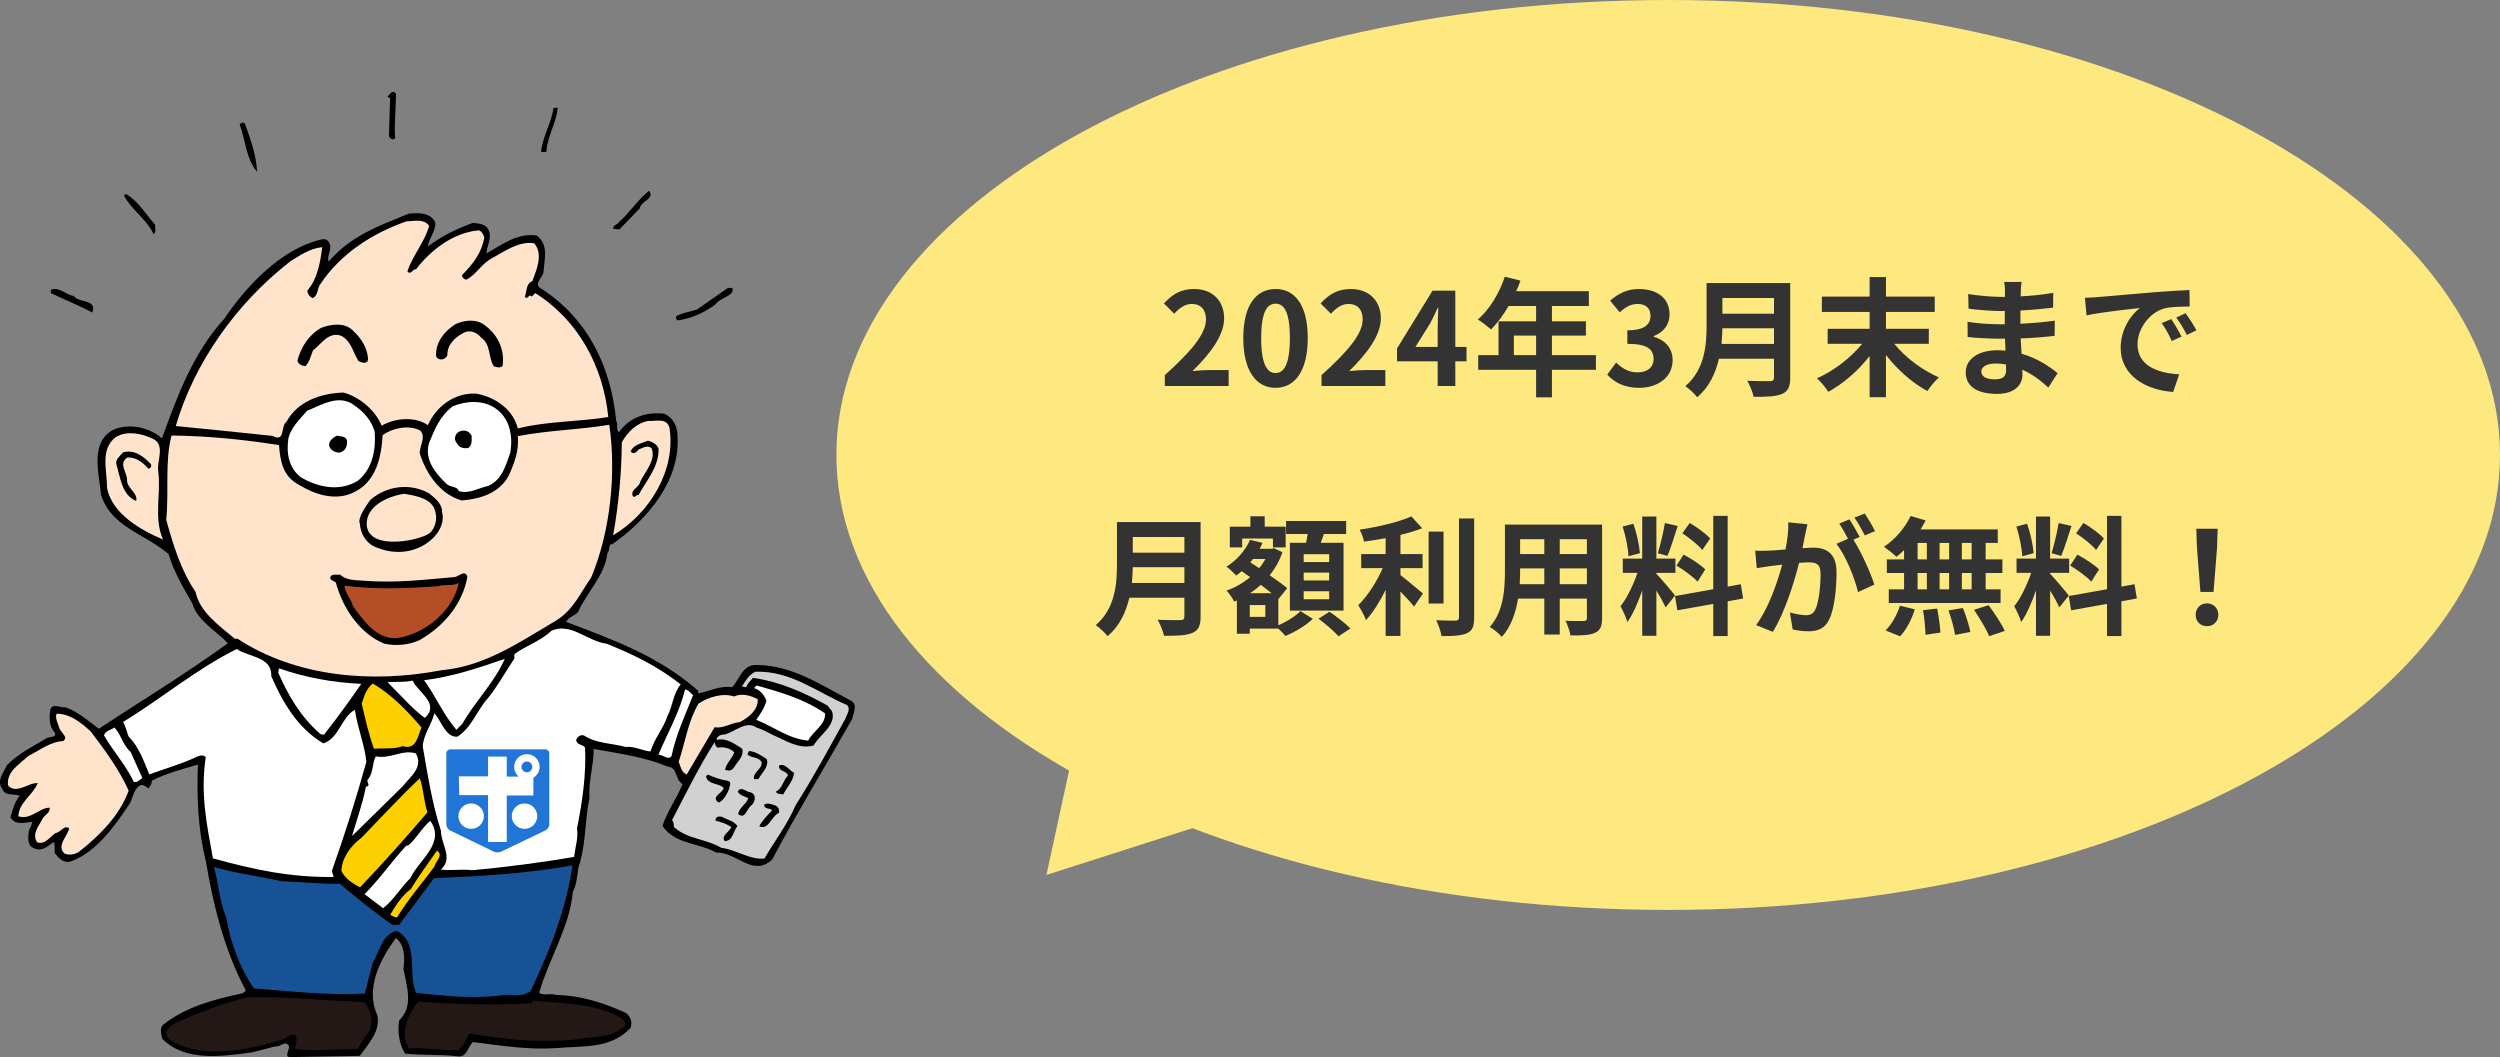 <svg width="272" height="115" viewBox="0 0 272 115" fill="none" xmlns="http://www.w3.org/2000/svg">
<rect x="0" y="0" width="272" height="115" fill="#808080" stroke="none"/>
<g clip-path="url(#clip0_499_3)">
<path d="M5.062 80.307C5.345 80.157 6.344 80.269 5.901 79.625C5.321 78.991 5.35 78.008 5.472 77.209C5.741 76.452 6.608 77.035 7.178 76.969C8.47 77.444 9.577 78.389 10.737 79.292C15.374 76.255 20.206 73.303 24.796 69.989C23.632 68.715 21.426 67.52 20.912 65.621C19.932 63.924 18.9 62.18 18.339 60.281C15.685 58.025 12.16 57.385 11.001 53.874C10.765 51.453 9.747 48.073 12.382 46.733C14.078 46.028 16.223 46.474 17.623 47.692C19.291 43.109 20.955 38.483 24.395 34.689C26.842 31.065 30.607 27.074 34.953 26.054C35.377 25.945 35.665 26.124 35.815 26.401C36.211 27.135 35.509 27.765 35.759 28.46C38.172 25.631 41.283 24.554 44.488 23.242C45.623 23.116 46.858 23.172 47.353 24.183C47.466 25.066 46.627 25.978 46.552 26.825C48.051 25.659 49.696 24.907 51.44 24.248C52.104 24.324 52.863 24.347 53.165 25.038C53.56 25.913 52.962 26.726 52.929 27.567C54.621 26.627 56.256 25.316 58.396 25.626C59.697 26.613 59.249 28.075 59.136 29.528C59.15 30.181 57.93 30.872 58.886 31.403C64.076 34.746 66.507 40.091 67.045 45.821C67.29 46.141 66.969 46.757 67.351 47.025C68.459 45.403 70.344 44.787 72.248 45.008C73.299 45.445 73.747 46.503 73.723 47.579C73.959 52.289 70.528 56.459 66.639 59.191C66.116 59.205 66.418 59.9 66.088 60.14C65.852 62.575 63.845 64.413 62.892 66.59C62.473 67.022 61.955 67.083 61.582 67.657C66.602 69.561 71.668 71.366 75.967 75.16V75.442C77.202 75.216 78.234 74.577 79.662 74.769C80.496 73.857 80.798 72.259 82.367 72.353C86.166 72.377 89.338 74.52 92.6 76.246C93.368 76.687 92.816 77.595 92.731 78.206C89.842 83.292 86.76 88.336 84.012 93.512C81.915 95.491 80.105 92.652 77.923 92.764C76.004 91.655 73.492 91.918 72.074 89.859C72.611 88.256 73.629 86.87 74.261 85.309C73.398 84.82 73.799 83.499 72.611 83.396C70.123 82.352 67.314 81.971 64.599 81.492C64.589 83.316 64.005 85.06 64.132 86.832C63.656 89.088 63.746 91.467 63.128 93.775C62.718 94.767 62.888 96.027 62.336 96.977C61.983 100.864 59.725 104.296 58.66 108.019C59.141 108.376 59.942 108.028 60.465 108.245C63.218 108.301 65.654 109.114 68.002 110.163C68.624 110.515 68.826 111.211 68.605 111.827C66.423 114.182 63.42 113.759 60.39 114.041C57.355 114.229 54.498 113.754 51.454 113.378C50.893 113.862 50.822 115.08 49.776 114.925C47.919 114.699 46.166 114.85 44.073 114.633C43.437 113.623 43.22 112.278 43.432 111.009C45.063 109.509 44.21 107.154 43.894 105.391C44.059 104.216 44.031 102.773 43.069 102.054C41.358 104.395 39.713 107.572 41.047 110.431C41.415 112.193 40.109 113.543 39.143 114.878L31.739 115.009C30.791 115.132 31.536 114.22 31.432 113.806C31.041 113.115 30.485 113.975 29.915 113.853C29.208 114.06 28.26 114.276 27.459 114.488C24.051 114.967 20.073 115.508 17.651 113.011C17.547 112.452 17.345 111.991 17.717 111.517C20.238 109.523 23.264 108.734 26.384 108.075L26.757 107.784C24.443 103.464 23.208 98.551 22.402 93.719C21.525 90.245 21.407 86.649 21.53 83.189C19.923 83.659 18.084 84.134 16.534 84.928C16.496 85.351 16.402 85.398 16.171 85.779C15.931 85.647 15.497 85.191 15.12 85.53C14.465 86.066 14.479 86.808 14.111 87.429C12.499 89.859 10.511 92.675 7.777 93.695C6.929 94.001 6.396 93.366 5.958 92.816C5.901 92.398 6.033 91.928 5.84 91.603C5.232 92.041 4.628 92.666 3.766 92.318C2.856 92.017 3.078 90.983 3.158 90.282C3.342 90.043 3.431 89.714 3.521 89.432C2.809 89.455 1.678 89.859 1.141 88.943C1.362 88.097 1.584 87.293 2.14 86.578C1.518 86.315 0.528 86.672 0.226 85.798C-0.41 84.881 0.429 84.063 0.745 83.259C2.093 81.91 3.507 81.261 5.053 80.326L5.062 80.307Z" fill="black"/>
<path d="M3.106 82.234C4.327 81.637 5.401 80.716 6.872 80.626C7.48 80.189 6.617 79.7 6.467 79.24C6.311 78.685 5.972 78.182 6.151 77.66C7.527 77.618 8.781 78.563 9.888 79.602C11.448 81.656 12.957 83.71 13.998 86.014C13.098 88.609 10.822 90.968 8.526 92.722C8.055 92.971 7.536 93.079 7.009 92.863C6.137 92.003 7.306 91.029 7.527 90.136C6.994 89.685 6.584 90.583 6.019 90.649C5.411 91.086 4.859 91.946 4.044 91.645C3.408 90.682 4.294 89.817 4.657 89.013C4.935 88.632 5.5 88.378 5.392 87.871C4.251 87.903 3.332 89.243 1.994 88.815C2.06 87.273 3.61 86.479 4.105 85.2C3.059 85.139 1.852 86.437 0.881 85.482C0.66 83.95 2.116 83.156 3.097 82.239L3.106 82.234Z" fill="#FFE3CA"/>
<path d="M5.533 31.526C6.476 31.168 7.159 32.085 8.012 32.198C8.597 33.02 10.581 32.494 10.044 34.003C8.554 33.209 7.027 32.602 5.543 31.897L5.533 31.521V31.526Z" fill="black"/>
<path d="M12.443 79.146C13.169 79.87 13.334 81.036 14.206 81.802L15.497 84.66C15.167 84.811 14.983 85.191 14.555 85.064C13.711 83.269 12.306 81.722 11.321 80.025C11.406 79.508 12.071 79.442 12.443 79.151V79.146Z" fill="white"/>
<path d="M12.584 47.565C13.852 46.78 15.568 47.194 16.765 47.809C17.967 48.519 17.048 50.183 17.213 51.251C17.547 53.808 16.694 56.266 17.736 58.706C15.294 57.658 12.221 55.933 11.646 53.103C11.656 51.142 10.855 48.923 12.584 47.56V47.565Z" fill="#FFE3CA"/>
<path d="M13.376 49.224C14.602 48.858 15.662 49.666 16.44 50.531C16.492 50.809 16.402 50.907 16.166 51.006C15.488 50.277 14.814 49.742 13.867 49.77C12.834 50.456 13.852 51.406 13.819 52.2C13.791 53.136 15.035 53.61 14.814 54.504C13.235 53.85 13.103 51.941 12.646 50.461C12.589 49.948 13.056 49.61 13.381 49.224H13.376Z" fill="black"/>
<path d="M13.381 78.558C17.557 76.001 21.431 72.753 25.758 70.614C27.058 71.507 29.618 71.432 29.519 73.58C30.711 76.297 32.285 79.146 35.17 80.881C36.914 80.312 37.107 78.065 38.61 77.223C38.884 79.174 39.68 81.022 39.859 82.883C38.752 86.888 37.498 90.851 36.103 94.767L36.306 95.416C31.512 95.468 27.558 94.607 23.165 93.39C22.473 89.582 21.794 86.334 22.383 82.39C22.185 82.07 21.667 82.225 21.431 82.324C19.786 83.123 17.99 83.598 16.247 84.256C15.648 82.827 15.144 81.299 13.984 80.119C13.786 79.611 13.678 79.01 13.386 78.549L13.381 78.558Z" fill="white"/>
<path d="M13.682 21.094C15.026 21.846 15.86 23.317 16.883 24.455C16.84 24.784 17.038 25.245 16.713 25.489C16.02 23.924 14.286 22.805 13.498 21.291L13.687 21.099L13.682 21.094Z" fill="black"/>
<path d="M19.334 111.164C21.831 110.153 24.278 109.1 26.969 108.503C31.192 108.423 35.566 108.846 39.699 109.048C40.283 109.871 40.642 111.074 40.232 112.113C39.817 112.781 39.261 113.401 38.94 114.116C36.522 114.144 34.387 114.398 32.106 114.14C32.05 113.627 32.606 112.955 31.979 112.555C31.409 112.574 31.088 113.049 30.565 113.157C26.931 114.248 21.921 115.291 18.509 113.152C17.495 112.391 18.617 111.469 19.324 111.164H19.334Z" fill="#231815"/>
<path d="M18.66 47.382C22.788 47.443 26.309 47.8 30.358 48.425C30.485 50.15 30.758 51.824 32.53 52.75C34.213 53.775 36.409 54.546 38.431 53.596C40.924 52.444 41.49 49.765 41.631 47.334C42.659 46.601 44.455 46.173 45.704 46.836C46.382 47.471 45.689 48.472 45.656 49.267C46.316 51.49 47.881 53.775 50.219 54.452C52.302 54.297 54.38 53.624 55.384 51.678C55.974 50.352 56.473 49.032 56.346 47.447C59.895 46.78 62.93 46.78 66.291 46.211C67.059 51.467 66.423 57.789 64.335 62.805C63.133 64.521 62.412 66.322 60.536 67.497C56.596 69.814 52.802 72.499 48.018 72.922C40.213 74.421 32.035 73.552 25.833 69.49L25.55 69.499C23.764 68.014 21.742 66.58 21.275 64.399C19.663 62.02 18.848 59.289 18.084 56.558C18.4 53.417 17.915 50.211 18.664 47.386L18.66 47.382Z" fill="#FFE3CA"/>
<path d="M31.484 28.493C32.611 27.807 33.685 27.026 35.062 26.89C34.854 28.39 34.604 30.265 33.445 31.61C33.45 31.986 33.695 32.301 34.029 32.432C34.642 32.132 34.482 31.389 34.854 30.914C37.069 27.576 40.538 25.367 44.214 24.088C45.02 24.065 46.104 23.75 46.694 24.573C46.203 26.317 44.907 27.802 44.323 29.504C44.662 30.007 44.888 29.255 45.266 29.288C46.976 27.088 49.366 25.334 52.019 25.066C52.401 25.057 52.552 25.517 52.698 25.795C52.444 27.435 51.473 28.728 50.309 29.885C50.172 30.167 50.507 30.345 50.7 30.435C51.737 29.983 52.373 28.7 53.504 28.108C54.866 27.365 56.459 26.194 58.123 26.472C59.141 27.656 58.368 29.358 57.92 30.59C57.213 30.844 57.326 31.727 57.1 32.296C57.44 32.705 57.52 31.864 57.859 32.273L58.231 31.887C62.987 34.872 65.65 39.973 66.182 45.374C63.062 45.891 59.546 45.811 56.337 46.611C55.823 44.523 53.848 43.184 51.803 42.826C49.427 42.714 47.462 44.222 46.552 46.258C45.157 45.271 42.928 45.482 41.523 46.319C40.877 44.702 39.138 43.169 37.371 42.709C35 42.779 32.403 43.607 31.168 45.887C30.513 46.328 31.069 48.176 29.679 47.428C26.158 47.066 22.402 46.667 19.122 46.352C21.125 39.517 25.649 33.072 31.494 28.507L31.484 28.493Z" fill="#FFE3CA"/>
<path d="M23.274 94.321C25.564 94.998 28.18 95.336 30.612 95.872C32.747 95.947 34.939 96.206 36.98 96.145C38.813 97.724 40.647 99.163 42.57 100.549C42.81 100.728 43.14 100.578 43.427 100.615C44.676 98.942 46.02 97.174 47.221 95.547C51.916 95.359 57.322 95.054 62.289 94.151C61.578 98.984 59.815 103.473 57.718 107.836C56.785 108.611 55.535 108.043 54.499 108.306C51.327 108.682 48.376 108.353 45.284 108.029C44.299 106.096 45.699 102.599 43.159 101.273C41.551 101.649 41.306 103.525 40.566 104.714L39.685 108.104C35.608 108.32 31.611 107.836 27.619 107.54C26.055 105.25 25.051 102.434 24.622 99.877C23.877 98.124 23.788 96.121 23.279 94.311L23.274 94.321Z" fill="#175296"/>
<path d="M26.347 13.328L26.634 13.413C27.238 15.077 27.888 16.877 27.973 18.697C26.757 17.286 26.719 15.232 26.069 13.526L26.352 13.328H26.347Z" fill="black"/>
<path d="M30.353 72.715C33.171 73.702 36.174 74.266 39.308 74.403C38.017 76.264 36.72 78.079 35.24 79.945L34.859 79.865C32.639 77.924 31.357 75.629 30.268 73.185L30.353 72.715Z" fill="white"/>
<path d="M33.412 44.688C35.061 44.03 36.932 42.807 38.624 44.157C39.685 44.871 40.462 45.877 40.769 46.987C40.901 48.895 40.562 50.964 38.973 52.275C37.003 53.549 34.524 53.018 32.7 51.904C31.399 50.87 31.13 49.243 31.385 47.645C31.696 46.469 32.672 45.548 33.416 44.688H33.412Z" fill="white"/>
<path d="M34.948 35.672C36.127 35.216 37.597 35.075 38.469 36.034C39.388 36.894 40.024 37.994 40.048 39.16C39.869 39.677 39.294 39.418 39.006 39.287C38.417 38.37 38.252 37.162 37.149 36.541C35.764 36.024 34.934 37.449 34.048 38.13C33.822 38.699 33.695 39.357 33.228 39.837C32.846 39.799 32.417 39.63 32.361 39.207C32.761 37.792 33.539 36.462 34.948 35.672Z" fill="black"/>
<path d="M36.041 62.636C36.277 62.444 36.659 62.571 36.989 62.514C37.667 63.149 38.662 63.116 39.567 63.182C43.036 63.45 46.066 63.078 49.431 62.787C49.908 62.773 50.553 61.912 50.855 62.745C50.341 65.654 48.347 68.099 45.675 69.627C44.549 70.177 43.031 70.313 41.791 70.026C39.063 68.893 37.253 66.054 36.536 63.365C36.296 63.186 35.674 63.064 36.046 62.632L36.041 62.636Z" fill="black"/>
<path d="M36.692 47.391C37.074 47.518 37.593 47.41 37.748 47.918C37.809 48.571 37.583 49.088 36.919 49.253C36.49 49.22 36.061 49.046 35.863 48.632C35.613 48.077 36.221 47.593 36.692 47.391Z" fill="black"/>
<path d="M39.35 91.124C41.443 88.957 43.63 86.602 45.68 84.669C46.081 85.826 46.109 87.227 46.51 88.379C44.096 91.208 41.773 93.803 39.171 96.544C38.403 96.149 37.493 95.566 37.145 94.739C37.211 93.291 38.181 91.998 39.35 91.124Z" fill="#FDD000"/>
<path d="M37.489 63.713C40.821 64.173 44.28 64.018 47.646 63.779C48.353 63.525 49.163 63.825 49.917 63.431C49.267 66.486 46.274 68.959 43.201 69.429C40.972 69.589 39.511 67.488 38.389 65.932C38.229 65.142 37.508 64.559 37.493 63.717L37.489 63.713Z" fill="#B44E26"/>
<path d="M39.812 85.595C40.477 85.483 39.709 85.041 40.081 84.745C40.637 84.025 40.477 83.052 40.887 82.291C42.508 82.615 43.767 81.501 45.247 81.971C46.086 83.485 44.676 84.463 43.8 85.562C41.891 87.443 40.119 89.177 38.304 90.964C38.837 89.079 39.426 87.565 39.812 85.591V85.595Z" fill="white"/>
<path d="M44.21 92.003H44.398C45.331 91.222 45.878 90.085 46.811 89.309C48.517 91.73 45.567 93.549 44.653 95.543C43.625 96.506 42.847 97.931 41.679 98.81L39.657 97.282C41.193 95.787 42.763 93.545 44.205 92.003H44.21Z" fill="white"/>
<path d="M40.543 74.365C42.56 75.516 44.398 77.425 45.859 79.155C45.449 80.1 45.289 81.647 43.809 81.181C42.866 81.538 41.726 81.383 40.684 81.463C40.081 79.752 39.77 78.314 39.355 76.551C39.624 75.794 39.798 74.995 40.547 74.365H40.543Z" fill="#FDD000"/>
<path d="M44.681 96.751C45.553 95.322 46.571 93.939 47.542 92.553C48.31 93.089 47.372 93.681 47.292 94.24C45.953 96.102 44.417 97.785 43.224 99.783C42.989 99.882 42.701 99.66 42.461 99.524C43.059 98.481 43.748 97.432 44.685 96.746L44.681 96.751Z" fill="#FDD000"/>
<path d="M44.903 74.045C45.402 75.291 47.943 76.523 46.218 78.116C44.771 77.04 43.559 75.583 42.155 74.224C43.055 74.149 44.054 74.257 44.903 74.045Z" fill="white"/>
<path d="M45.492 108.964C49.625 109.302 53.617 109.368 57.835 109.147L58.019 108.86C61.017 109.189 64.622 109.124 67.356 110.633C67.691 110.811 68.03 111.126 68.039 111.545C66.597 113.035 64.406 112.729 62.468 113.115C58.297 113.477 54.828 113.068 51.062 112.438C50.648 113.058 50.473 113.904 49.771 114.252C48.065 114.304 46.156 113.989 44.45 114.041C43.465 112.297 44.426 110.398 45.492 108.964Z" fill="#231815"/>
<path d="M42.895 10.023L43.088 10.202C43.074 11.932 42.871 13.572 42.994 15.063C42.715 15.307 42.282 14.992 42.324 14.71L42.437 10.691L42.15 10.512C42.386 10.367 42.517 9.892 42.899 10.023H42.895Z" fill="black"/>
<path d="M47.25 77.613C48.023 78.384 48.442 80.241 49.767 80.152C51.312 79.169 51.892 77.284 53.103 75.94C54.216 74.553 54.993 73.082 55.964 71.648L55.955 71.183C57.265 70.209 58.773 69.786 59.985 68.63C62.101 67.68 63.901 69.772 65.994 70.035C68.817 71.164 71.546 72.48 74.053 74.459C73.219 75.512 73.196 76.819 72.602 77.961C72.154 79.282 71.178 80.387 70.778 81.755C70.019 81.731 69.01 81.153 68.11 81.275C66.583 80.857 64.877 80.909 63.529 80.016C63.147 79.889 62.822 80.175 62.685 80.509C62.742 81.069 63.359 80.956 63.652 81.322C63.802 84.308 63.34 87.311 62.78 90.132C62.94 91.157 62.582 92.191 62.459 93.225C58.957 93.846 55.026 94.339 51.383 94.682C50.431 94.527 48.918 94.758 47.966 94.603C49.366 93.394 47.957 91.801 47.98 90.4C47.019 87.438 46.533 84.326 45.996 81.214C46.067 79.903 46.948 78.85 47.255 77.627L47.25 77.613Z" fill="white"/>
<path d="M46.137 74.008C49.215 73.632 52.09 72.659 54.918 71.686C53.829 74.196 51.685 76.316 50.308 78.737L49.658 79.409C48.249 77.769 47.405 75.742 46.137 74.003V74.008Z" fill="white"/>
<path d="M49.258 44.204C50.719 43.597 52.566 43.494 53.914 44.434C55.455 45.506 55.823 47.363 55.526 49.243C55.031 50.564 54.682 52.162 53.127 52.867C52.038 53.088 51.105 53.77 49.908 53.431C49.757 52.877 48.951 53.041 48.565 52.632C47.452 51.546 46.142 50.089 46.675 48.209C47.311 46.695 47.806 45.327 49.253 44.208L49.258 44.204Z" fill="white"/>
<path d="M49.653 35.225C50.737 34.774 51.968 34.689 52.887 35.498C54.282 36.574 54.932 38.238 54.678 39.832C54.352 40.076 54.065 39.945 53.73 39.86C53.094 38.901 53.447 37.486 52.34 36.725C51.901 36.179 51.232 35.916 50.62 36.123C49.63 36.574 48.65 37.444 48.673 38.61C48.673 38.798 48.395 38.99 48.206 39.089C47.877 39.146 47.542 39.061 47.443 38.737C47.367 37.242 48.386 35.954 49.653 35.211V35.225Z" fill="black"/>
<path d="M50.163 46.888C50.681 46.733 51.115 47.001 51.312 47.414C51.322 47.927 51.379 48.392 50.959 48.735C50.441 48.843 49.913 48.674 49.715 48.214C49.281 47.804 49.55 47.005 50.163 46.892V46.888Z" fill="black"/>
<path d="M60.206 11.828C60.295 11.64 60.536 11.772 60.677 11.72C60.564 13.314 59.551 14.79 59.442 16.525L58.872 16.543C59.028 14.856 59.951 13.474 60.206 11.833V11.828Z" fill="black"/>
<path d="M67.653 48.124C68.294 46.982 69.274 46.018 70.551 45.793C71.263 45.863 72.583 45.402 72.842 46.563C73.549 51.119 70.744 55.829 66.71 58.241C67.308 54.861 67.624 51.579 67.653 48.124Z" fill="#FFE3CA"/>
<path d="M67.375 24.126C68.586 23.064 69.368 21.729 70.632 20.755C71.268 21.672 69.703 21.855 69.623 22.654L67.389 24.963L66.724 24.892C66.621 24.521 67.191 24.46 67.375 24.126Z" fill="black"/>
<path d="M70.499 47.946C70.975 48.072 71.503 48.336 71.654 48.843C71.692 50.804 70.344 52.247 69.477 53.859C69.189 53.775 69.01 54.339 68.812 53.878C68.656 53.23 69.557 53.013 69.637 52.454C70.184 51.269 71.395 50.113 70.895 48.773C70.462 48.364 69.896 48.759 69.472 48.909C69.288 49.196 68.864 49.487 68.624 49.121C68.892 48.364 69.84 48.242 70.499 47.941V47.946Z" fill="black"/>
<path d="M74.539 75.009C74.968 75.089 75.067 75.366 75.406 75.634C74.548 77.811 73.544 79.94 73.068 82.243C72.795 82.765 72.116 82.131 71.64 82.103C72.639 79.738 73.921 77.5 74.539 75.009Z" fill="white"/>
<path d="M77.781 80.702C77.739 80.984 77.838 81.167 78.078 81.346C78.79 81.228 79.407 81.397 79.893 81.849C79.666 82.507 79.016 83.043 78.884 83.748C79.459 83.964 79.737 83.767 80.015 83.245C80.383 82.765 80.991 82.093 80.741 81.449C79.874 80.913 79.011 80.241 77.97 80.504C77.918 80.18 78.385 79.884 78.813 79.917C79.949 79.649 81.156 78.351 82.311 79.155C82.98 79.367 83.602 79.724 84.224 80.029C85.563 80.598 86.911 81.534 88.518 81.115C89.206 79.879 90.992 78.939 90.535 77.411L90.05 76.772C87.504 75.357 84.875 74.172 81.919 73.749C81.689 74.083 81.269 74.374 81.179 74.797C81.038 74.755 80.892 74.666 80.703 74.717C81.071 74.144 81.439 73.434 82.193 73.081C86.034 72.964 88.881 75.305 92.138 76.701C92.623 77.152 92.109 77.731 91.977 78.201C90.233 81.336 88.541 84.519 86.562 87.612C85.699 89.647 84.309 91.462 83.164 93.413C81.505 93.559 80.105 92.43 78.488 92.247C76.858 91.269 74.817 91.33 73.318 89.977C73.313 89.695 73.308 89.417 73.115 89.234C74.623 86.338 76.037 83.447 77.791 80.683L77.781 80.702Z" fill="#D1D1D2"/>
<path d="M75.995 76.551C77.027 75.865 78.63 75.347 79.874 75.78C80.671 75.38 81.722 75.677 82.443 76.076C82.513 77.242 81.439 78.069 80.496 78.563C79.549 78.638 78.611 79.32 77.753 79.113C76.745 80.824 75.731 82.54 74.723 84.251C74.152 84.082 74.039 83.386 73.841 82.878C74.558 80.754 74.845 78.502 75.995 76.556V76.551Z" fill="#FFE3CA"/>
<path d="M75.821 33.678C76.942 32.898 78.069 32.113 79.191 31.332L79.667 31.318C80.015 32.197 78.356 32.339 77.805 33.152C76.589 34.031 75.269 34.633 73.756 34.863C73.563 34.773 73.516 34.59 73.558 34.402C74.261 34.007 75.067 33.937 75.821 33.678Z" fill="black"/>
<path d="M76.999 84.274C77.621 84.538 78.385 84.838 79.195 84.956C79.671 85.083 79.351 85.558 79.308 85.887C79.082 86.409 78.715 87.118 78.196 87.321C77.235 86.695 78.696 86.277 78.734 85.718C78.201 85.172 77.018 85.398 76.811 84.467L76.999 84.274Z" fill="black"/>
<path d="M78.606 88.896C79.134 89.206 79.799 89.281 80.237 89.874C79.77 90.4 79.747 91.523 78.846 91.505C78.408 90.959 79.351 90.508 79.577 89.986C79.049 89.629 78.521 89.46 77.857 89.291C77.8 88.825 78.276 88.764 78.606 88.896Z" fill="black"/>
<path d="M81.415 86.846C81.034 86.625 80.558 86.592 80.261 86.136C80.628 85.474 81.166 86.155 81.59 86.188C82.353 86.4 82.179 87.152 81.807 87.584C81.241 87.88 81.128 89.239 80.308 88.562C80.435 87.857 81.236 87.457 81.415 86.846Z" fill="black"/>
<path d="M81.505 81.708C82.217 81.778 82.796 82.183 83.418 82.582C83.72 83.414 82.829 84.143 82.514 84.759L82.037 84.773C81.877 83.983 83.013 83.668 82.853 82.878C82.462 82.328 81.755 82.493 81.316 82.084L81.5 81.703L81.505 81.708Z" fill="black"/>
<path d="M82.316 74.581C84.894 75.296 87.519 76.057 89.776 77.623C89.8 78.929 88.485 79.484 87.934 80.575C85.841 80.406 84.154 79.056 82.287 78.318C82.702 77.698 83.211 76.983 83.385 76.231C83.187 75.676 82.65 74.995 82.033 74.873L82.311 74.581H82.316Z" fill="white"/>
<path d="M84.003 88.171C83.758 87.852 83.145 88.106 83.135 87.546C83.465 87.302 84.083 87.518 84.469 87.692C84.71 87.871 84.809 88.101 84.766 88.43C83.918 88.782 83.616 90.381 82.612 89.897C82.886 89.328 83.536 88.656 84.003 88.171Z" fill="black"/>
<path d="M84.436 86.103C85.144 85.802 85.172 84.914 85.733 84.383C85.577 83.781 84.682 83.992 84.762 83.292C85.422 82.991 85.865 83.819 86.392 84.082C86.317 84.97 85.615 85.647 85.205 86.451C84.917 86.319 84.493 86.475 84.436 86.099V86.103Z" fill="black"/>
<path d="M49.008 81.529C48.763 81.529 48.56 81.731 48.56 81.98V89.704C48.56 89.953 48.744 90.24 48.965 90.348L53.721 92.656C53.943 92.764 54.31 92.764 54.532 92.656L59.358 90.343C59.579 90.235 59.763 89.948 59.763 89.699V81.976C59.763 81.727 59.561 81.524 59.311 81.524H49.008V81.529ZM51.261 90.179C50.497 90.179 49.875 89.558 49.875 88.797C49.875 88.035 50.497 87.415 51.261 87.415C52.024 87.415 52.646 88.035 52.646 88.797C52.646 89.558 52.024 90.179 51.261 90.179ZM57.067 90.179C56.304 90.179 55.682 89.558 55.682 88.797C55.682 88.035 56.304 87.415 57.067 87.415C57.831 87.415 58.453 88.035 58.453 88.797C58.453 89.558 57.831 90.179 57.067 90.179ZM58.033 84.622V86.545H55.135V91.613H53.099V86.512H49.965L49.922 84.463H53.099V82.319H55.135V84.495H56.436C56.134 84.242 55.941 83.861 55.941 83.433C55.941 82.671 56.563 82.051 57.327 82.051C58.09 82.051 58.712 82.671 58.712 83.433C58.712 83.936 58.439 84.378 58.033 84.618V84.622Z" fill="#2175D6"/>
<path d="M57.326 82.85C57.001 82.85 56.737 83.113 56.737 83.438C56.737 83.762 57.001 84.025 57.326 84.025C57.652 84.025 57.916 83.762 57.916 83.438C57.916 83.113 57.652 82.85 57.326 82.85Z" fill="#2175D6"/>
<path d="M40.307 54.377C42.159 52.793 44.652 52.567 46.656 53.658C47.287 54.156 48.121 54.786 48.098 55.731C48.743 58.077 45.157 61.226 41.08 59.604C39.878 59.233 39.209 58.067 39.147 56.939C38.883 56.436 39.774 55.077 40.302 54.382L40.307 54.377Z" fill="black"/>
<path d="M44.016 53.724C45.03 53.921 46.524 54.104 47.179 55.167C47.603 56.036 47.547 57.066 46.901 57.87C46.18 58.739 40.095 60.07 39.902 57.127C39.77 55.11 42.131 53.987 44.016 53.719V53.724Z" fill="#FFE3CA"/>
</g>
<path d="M113.853 95.192L121.317 60.788L147.38 84.455L113.853 95.192Z" fill="#FEE880"/>
<path d="M272 49.5C272 76.838 231.482 99 181.5 99C131.518 99 91 76.838 91 49.5C91 22.162 131.518 0 181.5 0C231.482 0 272 22.162 272 49.5Z" fill="#FEE880"/>
<path d="M126.732 42V40.81C129.546 38.29 131.212 36.344 131.212 34.748C131.212 33.698 130.652 33.068 129.658 33.068C128.902 33.068 128.286 33.558 127.754 34.132L126.634 33.012C127.586 31.99 128.51 31.444 129.924 31.444C131.884 31.444 133.186 32.704 133.186 34.636C133.186 36.512 131.632 38.528 129.742 40.376C130.26 40.32 130.946 40.264 131.436 40.264H133.676V42H126.732ZM138.784 42.196C136.67 42.196 135.27 40.348 135.27 36.778C135.27 33.194 136.67 31.444 138.784 31.444C140.898 31.444 142.284 33.208 142.284 36.778C142.284 40.348 140.898 42.196 138.784 42.196ZM138.784 40.586C139.68 40.586 140.338 39.69 140.338 36.778C140.338 33.88 139.68 33.04 138.784 33.04C137.888 33.04 137.216 33.88 137.216 36.778C137.216 39.69 137.888 40.586 138.784 40.586ZM143.78 42V40.81C146.594 38.29 148.26 36.344 148.26 34.748C148.26 33.698 147.7 33.068 146.706 33.068C145.95 33.068 145.334 33.558 144.802 34.132L143.682 33.012C144.634 31.99 145.558 31.444 146.972 31.444C148.932 31.444 150.234 32.704 150.234 34.636C150.234 36.512 148.68 38.528 146.79 40.376C147.308 40.32 147.994 40.264 148.484 40.264H150.724V42H143.78ZM153.998 37.744H156.42V35.63C156.42 35.028 156.462 34.09 156.49 33.474H156.434C156.182 34.034 155.902 34.608 155.608 35.168L153.998 37.744ZM156.42 42V39.312H151.996V37.912L155.86 31.626H158.338V37.744H159.556V39.312H158.338V42H156.42ZM164.706 38.64H167.128V36.512H164.706V38.64ZM173.638 38.64V40.236H168.85V43.232H167.128V40.236H160.828V38.64H163.04V34.958H167.128V33.292H164.132C163.558 34.286 162.886 35.182 162.228 35.84C161.906 35.56 161.192 35 160.786 34.762C162.046 33.698 163.124 31.906 163.726 30.1L165.42 30.534C165.294 30.926 165.14 31.304 164.958 31.682H172.868V33.292H168.85V34.958H172.546V36.512H168.85V38.64H173.638ZM178.342 42.196C176.704 42.196 175.598 41.58 174.87 40.754L175.836 39.452C176.452 40.054 177.208 40.516 178.146 40.516C179.196 40.516 179.91 39.998 179.91 39.06C179.91 38.052 179.308 37.408 177.054 37.408V35.938C178.958 35.938 179.574 35.28 179.574 34.356C179.574 33.544 179.07 33.068 178.188 33.068C177.446 33.068 176.844 33.404 176.228 33.978L175.178 32.718C176.074 31.934 177.068 31.444 178.286 31.444C180.288 31.444 181.646 32.438 181.646 34.202C181.646 35.322 181.016 36.134 179.924 36.568V36.638C181.086 36.96 181.982 37.828 181.982 39.186C181.982 41.09 180.316 42.196 178.342 42.196ZM187.3 37.422H193.012V35.714H187.398C187.384 36.246 187.356 36.834 187.3 37.422ZM193.012 32.424H187.398V34.132H193.012V32.424ZM194.776 30.8V41.09C194.776 42.098 194.538 42.574 193.894 42.854C193.222 43.148 192.242 43.176 190.8 43.176C190.702 42.686 190.366 41.888 190.1 41.426C191.08 41.482 192.256 41.468 192.564 41.468C192.9 41.468 193.012 41.356 193.012 41.062V39.032H187.02C186.656 40.6 185.956 42.126 184.654 43.218C184.402 42.868 183.73 42.252 183.366 42.014C185.48 40.208 185.676 37.534 185.676 35.406V30.8H194.776ZM209.854 37.408H206.102C207.306 38.906 209.168 40.292 210.96 41.062C210.54 41.412 209.994 42.098 209.7 42.546C208.076 41.678 206.452 40.236 205.192 38.626V43.218H203.414V38.738C202.168 40.334 200.544 41.748 198.92 42.63C198.64 42.196 198.094 41.51 197.688 41.16C199.508 40.362 201.37 38.92 202.602 37.408H198.85V35.77H203.414V33.936H198.22V32.27H203.414V30.142H205.192V32.27H210.498V33.936H205.192V35.77H209.854V37.408ZM215.566 40.418C215.566 40.95 216.07 41.272 217.036 41.272C217.778 41.272 218.268 41.062 218.268 40.25C218.268 40.096 218.268 39.9 218.254 39.648C217.876 39.592 217.498 39.55 217.106 39.55C216.112 39.55 215.566 39.942 215.566 40.418ZM219.948 30.674C219.906 30.954 219.878 31.304 219.864 31.668C219.85 31.808 219.85 32.018 219.85 32.242C220.998 32.186 222.16 32.074 223.392 31.864L223.378 33.474C222.454 33.586 221.18 33.712 219.822 33.782C219.822 34.272 219.822 34.79 219.822 35.224C221.236 35.154 222.426 35.042 223.56 34.888L223.546 36.54C222.286 36.68 221.194 36.778 219.85 36.82C219.878 37.352 219.906 37.926 219.948 38.486C221.712 38.99 223.056 39.928 223.868 40.6L222.86 42.168C222.104 41.468 221.152 40.726 220.032 40.222C220.046 40.418 220.046 40.586 220.046 40.74C220.046 41.93 219.136 42.854 217.288 42.854C215.048 42.854 213.872 42 213.872 40.516C213.872 39.102 215.174 38.108 217.33 38.108C217.624 38.108 217.918 38.122 218.198 38.15C218.17 37.716 218.156 37.268 218.142 36.848C217.904 36.848 217.666 36.848 217.414 36.848C216.602 36.848 215.006 36.778 214.082 36.666L214.068 35.014C214.978 35.182 216.7 35.28 217.442 35.28C217.666 35.28 217.89 35.28 218.114 35.28C218.114 34.818 218.114 34.314 218.128 33.838C217.946 33.838 217.778 33.838 217.61 33.838C216.728 33.838 215.104 33.712 214.18 33.586L214.138 31.99C215.146 32.158 216.742 32.298 217.596 32.298C217.778 32.298 217.96 32.298 218.142 32.298C218.142 32.032 218.142 31.808 218.142 31.64C218.142 31.374 218.114 30.94 218.058 30.674H219.948ZM226.836 32.396C227.396 32.382 227.942 32.354 228.208 32.326C229.384 32.228 231.694 32.018 234.256 31.808C235.698 31.682 237.224 31.598 238.218 31.556L238.232 33.348C237.476 33.362 236.272 33.362 235.53 33.544C233.836 33.992 232.562 35.798 232.562 37.464C232.562 39.774 234.718 40.6 237.098 40.726L236.44 42.644C233.5 42.448 230.728 40.88 230.728 37.842C230.728 35.826 231.862 34.23 232.814 33.516C231.498 33.656 228.642 33.964 227.018 34.314L226.836 32.396ZM236.23 34.72C236.58 35.224 237.084 36.078 237.35 36.624L236.286 37.1C235.936 36.33 235.642 35.784 235.194 35.154L236.23 34.72ZM237.798 34.076C238.148 34.566 238.68 35.392 238.974 35.938L237.924 36.442C237.546 35.686 237.224 35.168 236.776 34.552L237.798 34.076ZM123.15 63.422H128.862V61.714H123.248C123.234 62.246 123.206 62.834 123.15 63.422ZM128.862 58.424H123.248V60.132H128.862V58.424ZM130.626 56.8V67.09C130.626 68.098 130.388 68.574 129.744 68.854C129.072 69.148 128.092 69.176 126.65 69.176C126.552 68.686 126.216 67.888 125.95 67.426C126.93 67.482 128.106 67.468 128.414 67.468C128.75 67.468 128.862 67.356 128.862 67.062V65.032H122.87C122.506 66.6 121.806 68.126 120.504 69.218C120.252 68.868 119.58 68.252 119.216 68.014C121.33 66.208 121.526 63.534 121.526 61.406V56.8H130.626ZM144.612 61.154V60.3H141.84V61.154H144.612ZM144.612 63.156V62.302H141.84V63.156H144.612ZM144.612 65.2V64.332H141.84V65.2H144.612ZM140.342 59.054H142.106C142.162 58.746 142.218 58.41 142.274 58.102H139.922V56.688H146.46V58.102H144.038C143.926 58.438 143.814 58.76 143.702 59.054H146.18V66.432H140.342V59.054ZM135.148 58.592V59.558H133.804V57.304H136.044V56.17H137.598V57.304H139.88V59.558H138.494V58.592H135.148ZM137.668 67.118V65.83H135.974V67.118H137.668ZM136.002 64.542H138.368C138.018 64.262 137.598 63.954 137.178 63.632C136.8 63.968 136.408 64.276 136.002 64.542ZM137.682 60.818H136.324C136.226 60.944 136.128 61.056 136.03 61.182L136.996 61.812C137.262 61.504 137.486 61.168 137.682 60.818ZM139.082 65.13V68.028C140.006 67.65 140.986 67.006 141.49 66.488L142.834 67.328C142.106 68.042 140.874 68.784 139.852 69.19C139.67 68.966 139.362 68.658 139.082 68.392H135.974V68.952H134.574V65.326L134.28 65.452C134.098 65.088 133.734 64.528 133.44 64.262C134.364 63.94 135.246 63.436 136.016 62.792L135.092 62.148C134.896 62.316 134.7 62.484 134.49 62.624C134.266 62.358 133.748 61.854 133.44 61.658C134.532 60.972 135.498 59.908 136.002 58.732L137.36 59.068C137.262 59.292 137.164 59.502 137.038 59.712H138.34L138.592 59.642L139.53 60.076C139.208 61.028 138.732 61.868 138.144 62.596C138.9 63.1 139.586 63.604 140.048 63.996L139.11 65.158L139.082 65.13ZM143.45 67.314L144.654 66.558C145.396 67.076 146.418 67.846 146.922 68.378L145.634 69.232C145.186 68.7 144.206 67.874 143.45 67.314ZM152.368 61.812V62.568C153.054 63.086 154.44 64.276 154.818 64.57L153.852 65.998C153.516 65.564 152.928 64.934 152.368 64.36V69.19H150.758V64.178C150.128 65.452 149.386 66.656 148.616 67.468C148.448 66.978 148.042 66.264 147.776 65.844C148.784 64.864 149.806 63.268 150.436 61.812H148.098V60.286H150.758V58.55C149.96 58.704 149.162 58.83 148.406 58.928C148.336 58.564 148.126 57.976 147.93 57.626C149.946 57.332 152.2 56.8 153.558 56.184L154.734 57.472C154.034 57.752 153.222 57.99 152.368 58.2V60.286H154.776V61.812H152.368ZM157.058 57.836V65.662H155.434V57.836H157.058ZM158.738 56.408H160.39V67.188C160.39 68.154 160.194 68.616 159.62 68.882C159.046 69.162 158.108 69.218 156.834 69.204C156.764 68.728 156.512 67.958 156.26 67.482C157.17 67.524 158.066 67.524 158.36 67.524C158.626 67.51 158.738 67.426 158.738 67.174V56.408ZM169.7 63.562H172.654V61.84H169.7V63.562ZM165.346 63.562H168.02V61.84H165.388V62.092C165.388 62.54 165.374 63.044 165.346 63.562ZM168.02 58.662H165.388V60.286H168.02V58.662ZM172.654 60.286V58.662H169.7V60.286H172.654ZM174.306 57.08V67.244C174.306 68.14 174.11 68.588 173.55 68.84C172.976 69.12 172.122 69.148 170.862 69.134C170.806 68.686 170.54 67.972 170.33 67.538C171.114 67.58 172.038 67.566 172.29 67.566C172.556 67.566 172.654 67.482 172.654 67.23V65.13H169.7V69.036H168.02V65.13H165.164C164.912 66.656 164.408 68.196 163.4 69.288C163.134 68.98 162.462 68.406 162.084 68.21C163.61 66.53 163.736 64.038 163.736 62.078V57.08H174.306ZM186.066 58.592L185.212 59.838C184.778 59.292 183.812 58.536 183.042 58.018L183.84 56.898C184.624 57.36 185.618 58.074 186.066 58.592ZM182.398 61.532L183.182 60.342C183.994 60.776 185.03 61.448 185.534 61.952L184.694 63.282C184.232 62.764 183.21 62.022 182.398 61.532ZM181.138 56.912L182.538 57.22C182.174 58.34 181.768 59.67 181.418 60.482L180.368 60.188C180.648 59.306 180.984 57.892 181.138 56.912ZM178.422 60.188L177.176 60.524C177.148 59.656 176.868 58.298 176.546 57.29L177.708 56.982C178.072 57.99 178.352 59.32 178.422 60.188ZM182.244 64.794L181.222 66.082C181.012 65.634 180.62 64.906 180.214 64.262V69.176H178.674V64.234C178.226 65.536 177.666 66.838 177.064 67.678C176.924 67.174 176.56 66.418 176.308 65.956C177.008 65.102 177.722 63.604 178.156 62.33H176.56V60.776H178.674V56.198H180.214V60.776H182.286V62.33H180.214V62.428C180.62 62.834 181.95 64.402 182.244 64.794ZM189.65 65.116L187.97 65.424V69.204H186.402V65.704L182.496 66.404L182.244 64.85L186.402 64.108V56.128H187.97V63.828L189.398 63.562L189.65 65.116ZM196.65 57.038C196.566 57.402 196.468 57.85 196.398 58.2C196.314 58.62 196.202 59.138 196.104 59.642C196.58 59.614 196.986 59.586 197.28 59.586C198.764 59.586 199.814 60.244 199.814 62.26C199.814 63.912 199.618 66.18 199.016 67.398C198.554 68.378 197.784 68.686 196.72 68.686C196.188 68.686 195.516 68.588 195.04 68.49L194.746 66.642C195.278 66.796 196.09 66.936 196.454 66.936C196.93 66.936 197.28 66.796 197.504 66.334C197.882 65.536 198.078 63.842 198.078 62.456C198.078 61.336 197.588 61.182 196.72 61.182C196.496 61.182 196.146 61.21 195.74 61.238C195.208 63.366 194.172 66.684 192.884 68.742L191.064 68.014C192.422 66.18 193.388 63.352 193.906 61.434C193.402 61.49 192.954 61.546 192.702 61.574C192.296 61.644 191.568 61.742 191.134 61.812L190.966 59.908C191.484 59.95 191.946 59.922 192.464 59.908C192.898 59.894 193.556 59.852 194.27 59.782C194.466 58.732 194.592 57.71 194.564 56.828L196.65 57.038ZM202.88 55.876C203.244 56.408 203.762 57.29 204 57.78L202.894 58.256C202.6 57.682 202.152 56.856 201.76 56.324L202.88 55.876ZM201.214 56.506C201.564 57.024 202.068 57.906 202.334 58.424L201.648 58.718C202.488 60.02 203.538 62.358 203.93 63.604L202.152 64.416C201.788 62.862 200.794 60.398 199.8 59.166L201.06 58.62C200.78 58.088 200.43 57.416 200.108 56.968L201.214 56.506ZM214.514 60.86V59.068H213.45V60.86H214.514ZM214.514 64.122V62.344H213.45V64.122H214.514ZM208.634 62.344V64.122H209.642V62.344H208.634ZM212.064 62.344H211.028V64.122H212.064V62.344ZM211.028 60.86H212.064V59.068H211.028V60.86ZM208.634 59.068V60.86H209.642V59.068H208.634ZM207.164 60.86V59.852C206.884 60.118 206.618 60.37 206.338 60.58C206.03 60.286 205.358 59.754 204.98 59.488C206.156 58.718 207.262 57.444 207.878 56.142L209.502 56.618C209.348 56.954 209.166 57.276 208.956 57.598H217.356V59.068H216.04V60.86H217.86V62.344H216.04V64.122H217.664V65.606H205.498V64.122H207.164V62.344H205.288V60.86H207.164ZM206.73 69.232L205.148 68.588C205.764 68 206.394 66.922 206.716 65.9L208.326 66.292C208.018 67.356 207.416 68.504 206.73 69.232ZM209.222 66.39L210.762 66.208C210.93 67.062 211.098 68.168 211.112 68.826L209.488 69.064C209.488 68.392 209.376 67.244 209.222 66.39ZM211.994 66.418L213.562 66.152C213.898 66.978 214.248 68.07 214.374 68.756L212.708 69.078C212.624 68.406 212.302 67.272 211.994 66.418ZM214.766 66.348L216.362 65.844C216.992 66.698 217.776 67.874 218.126 68.644L216.418 69.218C216.124 68.476 215.382 67.244 214.766 66.348ZM228.906 58.592L228.052 59.838C227.618 59.292 226.652 58.536 225.882 58.018L226.68 56.898C227.464 57.36 228.458 58.074 228.906 58.592ZM225.238 61.532L226.022 60.342C226.834 60.776 227.87 61.448 228.374 61.952L227.534 63.282C227.072 62.764 226.05 62.022 225.238 61.532ZM223.978 56.912L225.378 57.22C225.014 58.34 224.608 59.67 224.258 60.482L223.208 60.188C223.488 59.306 223.824 57.892 223.978 56.912ZM221.262 60.188L220.016 60.524C219.988 59.656 219.708 58.298 219.386 57.29L220.548 56.982C220.912 57.99 221.192 59.32 221.262 60.188ZM225.084 64.794L224.062 66.082C223.852 65.634 223.46 64.906 223.054 64.262V69.176H221.514V64.234C221.066 65.536 220.506 66.838 219.904 67.678C219.764 67.174 219.4 66.418 219.148 65.956C219.848 65.102 220.562 63.604 220.996 62.33H219.4V60.776H221.514V56.198H223.054V60.776H225.126V62.33H223.054V62.428C223.46 62.834 224.79 64.402 225.084 64.794ZM232.49 65.116L230.81 65.424V69.204H229.242V65.704L225.336 66.404L225.084 64.85L229.242 64.108V56.128H230.81V63.828L232.238 63.562L232.49 65.116ZM239.406 64.402L239.028 59.614L238.958 57.528H241.282L241.212 59.614L240.834 64.402H239.406ZM240.12 68.126C239.406 68.126 238.888 67.622 238.888 66.894C238.888 66.152 239.42 65.648 240.12 65.648C240.82 65.648 241.352 66.152 241.352 66.894C241.352 67.622 240.82 68.126 240.12 68.126Z" fill="#333333"/>
<defs>
<clipPath id="clip0_499_3">
<rect width="93" height="105" fill="white" transform="translate(0 10)"/>
</clipPath>
</defs>
</svg>
